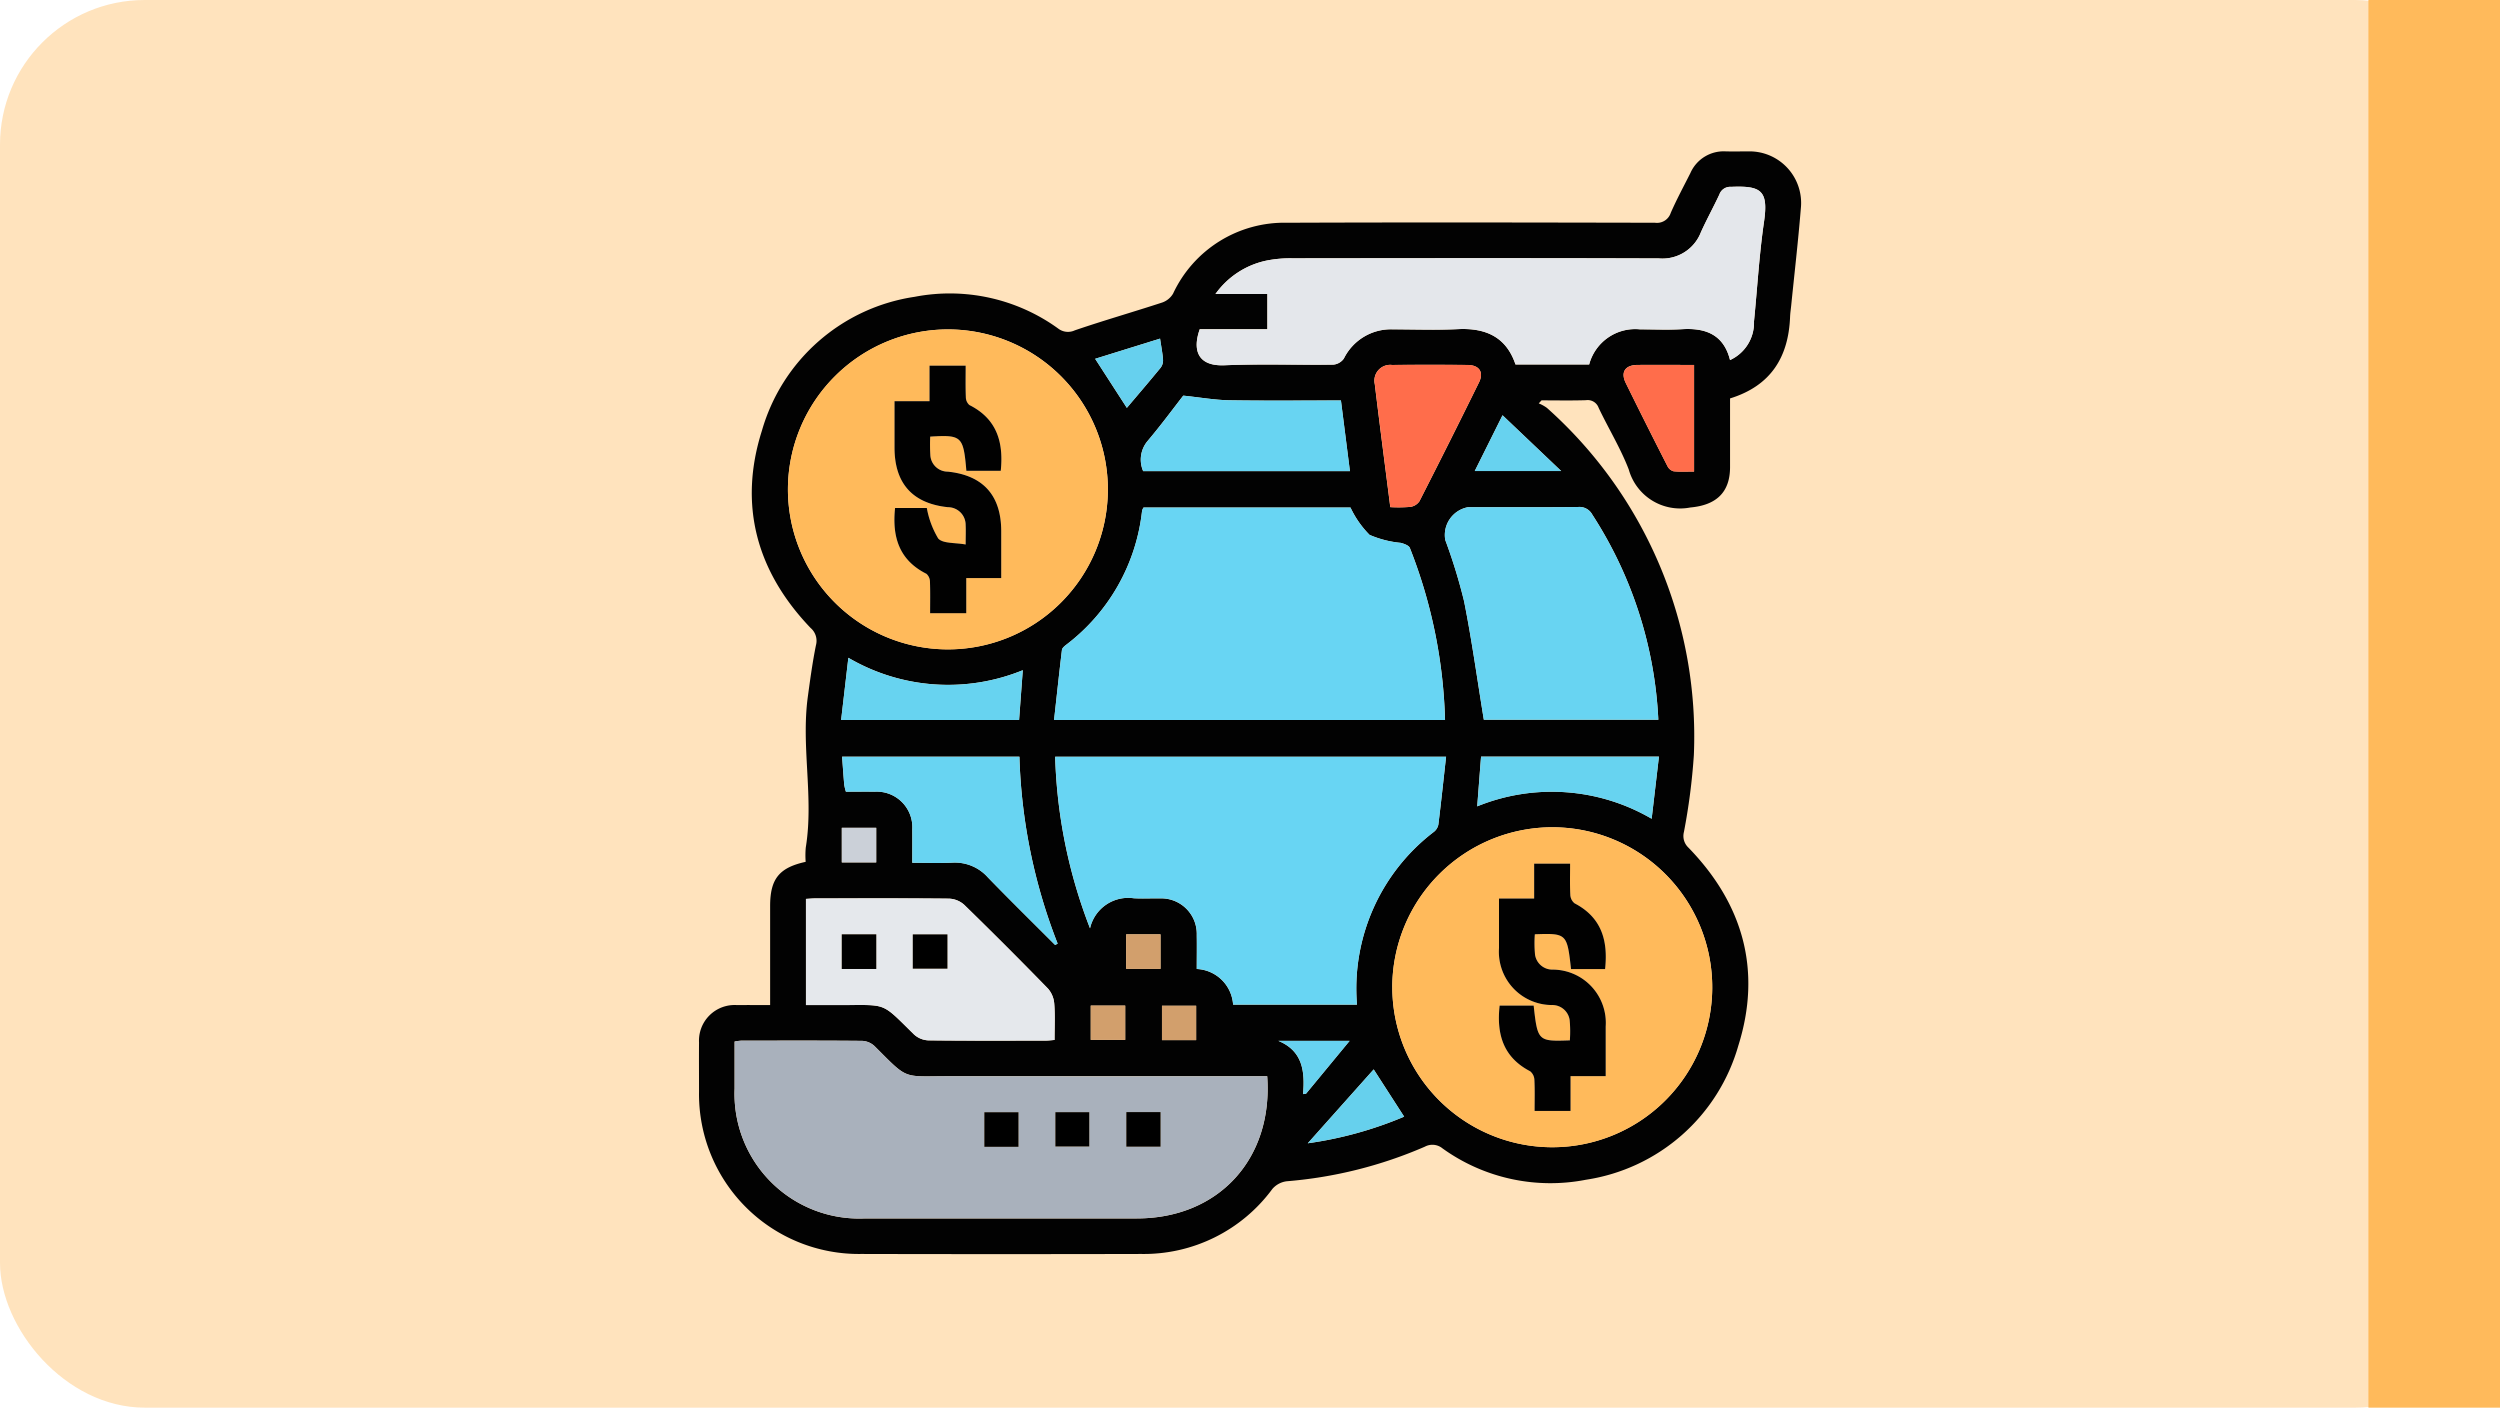 <svg xmlns="http://www.w3.org/2000/svg" width="190" height="106.981" viewBox="0 0 190 106.981"><g transform="translate(-180 -4397.009)"><rect width="190" height="106.981" rx="11" transform="translate(180 4397.009)" fill="#ffba5b" opacity="0.4"/><rect width="10" height="106.981" transform="translate(360 4397.009)" fill="#ffba5b"/><g transform="translate(227.152 4401.929)"><g transform="translate(5.97 6.593)"><path d="M11.378,71.464c0-2.575,0-5.049,0-7.523,0-2.06.681-2.918,2.7-3.361a6.73,6.73,0,0,1,.008-1.079c.621-3.817-.363-7.656.157-11.471.178-1.308.355-2.619.617-3.911a1.285,1.285,0,0,0-.408-1.316c-4.1-4.28-5.494-9.33-3.7-14.987a14.253,14.253,0,0,1,11.61-10.178,14.052,14.052,0,0,1,10.9,2.406,1.223,1.223,0,0,0,1.275.141c2.2-.752,4.435-1.392,6.644-2.115A1.556,1.556,0,0,0,42,17.4a9.33,9.33,0,0,1,8.683-5.391c9.314-.037,18.628-.019,27.943,0a1.1,1.1,0,0,0,1.2-.753c.45-1.027.985-2.017,1.49-3.019a2.762,2.762,0,0,1,2.708-1.651c.562.012,1.126,0,1.688,0a3.921,3.921,0,0,1,4,4.331c-.2,2.467-.485,4.927-.734,7.39-.028.28-.073.559-.083.84-.117,3.073-1.461,5.255-4.563,6.213,0,1.738,0,3.476,0,5.214,0,1.959-1.083,2.9-3.014,3.074a4.055,4.055,0,0,1-4.684-2.886c-.622-1.616-1.541-3.116-2.289-4.687a.886.886,0,0,0-.967-.58c-1.124.036-2.25.012-3.374.012l-.212.23a2.924,2.924,0,0,1,.623.344A33.428,33.428,0,0,1,81.581,52.468a47.7,47.7,0,0,1-.755,5.844,1.206,1.206,0,0,0,.34,1.185c4.157,4.273,5.588,9.335,3.8,15.034A14.257,14.257,0,0,1,73.383,84.74a14.043,14.043,0,0,1-10.9-2.379,1.214,1.214,0,0,0-1.35-.132,33.024,33.024,0,0,1-10.49,2.627,1.72,1.72,0,0,0-1.093.581,12.129,12.129,0,0,1-9.969,4.944q-10.637.025-21.273,0A12.152,12.152,0,0,1,5.974,78.022c0-1.239-.01-2.477,0-3.716a2.708,2.708,0,0,1,2.874-2.84c.812-.007,1.624,0,2.528,0m37.778,5.407h-.967q-11.6,0-23.2,0c-3.609,0-3.057.323-5.672-2.286a1.479,1.479,0,0,0-.937-.4c-3.066-.029-6.131-.018-9.2-.015a3.984,3.984,0,0,0-.5.066c0,1.226,0,2.406,0,3.585a9.475,9.475,0,0,0,9.888,9.858q10.337.005,20.673,0c6.2,0,10.375-4.5,9.916-10.809M62.672,49.8A38.351,38.351,0,0,0,60,36.727c-.078-.194-.44-.323-.693-.389a7.814,7.814,0,0,1-2.371-.608,7.406,7.406,0,0,1-1.451-2.08H39.759a.975.975,0,0,0-.112.246,14.8,14.8,0,0,1-5.783,10.2c-.126.1-.29.24-.307.376-.214,1.767-.4,3.536-.6,5.328ZM55.978,71.436a14.981,14.981,0,0,1,5.856-13.145.935.935,0,0,0,.33-.55c.21-1.7.391-3.395.586-5.15H33.039a39.022,39.022,0,0,0,2.649,13.043,2.976,2.976,0,0,1,3.318-2.285c.673.037,1.35,0,2.025.009A2.7,2.7,0,0,1,43.8,66.135c.015.865,0,1.731,0,2.59a2.9,2.9,0,0,1,2.762,2.711ZM12.73,32.214a12.158,12.158,0,1,0,12.258-12.1,12.185,12.185,0,0,0-12.258,12.1M58.663,70.071A12.158,12.158,0,1,0,70.9,57.951a12.185,12.185,0,0,0-12.241,12.12M84.33,22.445A3.122,3.122,0,0,0,86.152,19.5c.251-2.518.394-5.052.759-7.553.349-2.392-.212-2.762-2.506-2.666a.871.871,0,0,0-.884.578c-.452.966-.968,1.9-1.406,2.873a3.134,3.134,0,0,1-3.189,1.989c-9.283-.033-18.566-.02-27.849-.009a9.185,9.185,0,0,0-2.007.18,6.364,6.364,0,0,0-3.846,2.53h3.944V20.1H44.029c-.541,1.512-.226,2.826,1.884,2.739,2.752-.114,5.513-.014,8.269-.048a1.1,1.1,0,0,0,.8-.465,3.988,3.988,0,0,1,3.7-2.218c1.66,0,3.322.065,4.978-.015,2.118-.1,3.669.611,4.364,2.684h5.6a3.622,3.622,0,0,1,3.863-2.668c1.069,0,2.141.052,3.206-.012,1.807-.108,3.159.43,3.636,2.346M65.618,49.779H78.882a31.394,31.394,0,0,0-5.019-15.59,1.107,1.107,0,0,0-1.082-.577c-2.784.028-5.567.013-8.351.013a2.15,2.15,0,0,0-1.742,2.493,41.275,41.275,0,0,1,1.431,4.661c.591,2.965,1,5.966,1.5,9M14.1,71.464c.946,0,1.814,0,2.682,0,3.539.009,2.986-.264,5.527,2.229a1.715,1.715,0,0,0,1.075.453c2.98.036,5.961.021,8.941.018.214,0,.427-.03.668-.048,0-.952.047-1.853-.022-2.745A1.976,1.976,0,0,0,32.5,70.22q-3.149-3.233-6.381-6.383a1.834,1.834,0,0,0-1.156-.46c-3.374-.036-6.748-.021-10.122-.019-.242,0-.484.025-.742.039ZM33.038,66.9l.191-.107a42.283,42.283,0,0,1-2.905-14.206H16.846c.056.742.1,1.439.164,2.136a3.789,3.789,0,0,0,.126.524c.745,0,1.474-.007,2.2,0a2.708,2.708,0,0,1,2.845,2.87c.008.832,0,1.664,0,2.534,1.086,0,2.069.037,3.047-.01a3.347,3.347,0,0,1,2.7,1.123c1.681,1.732,3.4,3.425,5.108,5.134m9.739-41.751c-.776,1-1.705,2.259-2.716,3.454a2.195,2.195,0,0,0-.332,2.284H55.44l-.683-5.37c-2.883,0-5.69.031-8.5-.015-1.072-.018-2.141-.21-3.485-.352m15.736,8.476a11.25,11.25,0,0,0,1.522-.019,1.02,1.02,0,0,0,.691-.423q2.3-4.5,4.528-9.034c.385-.781.024-1.32-.868-1.329q-2.868-.027-5.736,0a1.2,1.2,0,0,0-1.315,1.456c.373,3.093.777,6.182,1.179,9.349M16.772,49.8H30.3l.281-3.785a15,15,0,0,1-13.257-.944c-.189,1.624-.363,3.123-.55,4.729m62.156,2.783H65.408c-.1,1.253-.191,2.473-.292,3.779a15.044,15.044,0,0,1,13.258.943l.554-4.722M81.6,22.814c-1.5,0-2.9-.012-4.305,0-.938.011-1.292.548-.886,1.375q1.559,3.174,3.171,6.322a.741.741,0,0,0,.464.385c.516.051,1.04.018,1.556.018ZM52.24,81.969a29.1,29.1,0,0,0,7.323-2.023l-2.315-3.592L52.24,81.969M36.081,22.352l2.408,3.727c.837-.99,1.712-2.009,2.563-3.047a.929.929,0,0,0,.187-.6c-.035-.5-.134-.99-.226-1.617l-4.932,1.534m30.96,4.288-2.113,4.241H71.5L67.041,26.64M50,74.185c1.856.767,2.025,2.324,1.881,4.046l.219-.026,3.317-4.02ZM19.441,57.993H16.825v2.63h2.616ZM38.436,68.716h2.611V66.09H38.436Zm-.071,2.789H35.744v2.607h2.621Zm5.391.012h-2.6v2.612h2.6Z" transform="translate(-5.97 -6.593)" fill="#020202"/><path d="M58.451,308.93c.458,6.305-3.715,10.808-9.916,10.809q-10.337,0-20.673,0a9.475,9.475,0,0,1-9.888-9.858c0-1.179,0-2.359,0-3.585a3.985,3.985,0,0,1,.5-.066c3.066,0,6.132-.015,9.2.015a1.479,1.479,0,0,1,.937.4c2.615,2.609,2.064,2.282,5.672,2.286q11.6.015,23.2,0h.967m-21.5,5.367h2.6v-2.628h-2.6Zm5.4-.024h2.577v-2.608H42.351Zm5.392.012h2.6v-2.628h-2.6Z" transform="translate(-15.265 -238.652)" fill="#a9b1bc"/><path d="M155.34,142.721H125.622c.2-1.792.39-3.562.6-5.328.017-.137.181-.277.307-.377a14.8,14.8,0,0,0,5.783-10.2.985.985,0,0,1,.112-.246h15.726a7.394,7.394,0,0,0,1.451,2.08,7.816,7.816,0,0,0,2.371.608c.254.066.615.195.693.389a38.357,38.357,0,0,1,2.671,13.074" transform="translate(-98.638 -99.513)" fill="#68d5f3"/><path d="M148.937,229.4h-9.414a2.9,2.9,0,0,0-2.762-2.711c0-.859.012-1.725,0-2.59a2.7,2.7,0,0,0-2.768-2.777c-.675-.013-1.352.029-2.025-.009a2.976,2.976,0,0,0-3.318,2.285A39.023,39.023,0,0,1,126,210.56H155.71c-.2,1.755-.376,3.455-.586,5.15a.934.934,0,0,1-.33.55,14.98,14.98,0,0,0-5.856,13.144" transform="translate(-98.928 -164.561)" fill="#68d5f3"/><path d="M35.946,78.64A12.158,12.158,0,1,1,48,90.861,12.178,12.178,0,0,1,35.946,78.64m13.562-1.352H52.12c.228-2.2-.311-3.959-2.382-5a.8.8,0,0,1-.271-.6c-.031-.8-.013-1.608-.013-2.393H46.707V72H44.051c0,1.23,0,2.384,0,3.538,0,2.714,1.373,4.239,4.06,4.519a1.346,1.346,0,0,1,1.336,1.354c.026.438,0,.878,0,1.477-.8-.15-1.725-.052-2.085-.457A6.83,6.83,0,0,1,46.5,80.11H44.088c-.233,2.2.313,3.958,2.383,5a.806.806,0,0,1,.269.6c.031.8.012,1.609.012,2.392H49.5v-2.67h2.656c0-1.219,0-2.393,0-3.568,0-2.709-1.377-4.24-4.06-4.518a1.325,1.325,0,0,1-1.328-1.272,13.76,13.76,0,0,1-.009-1.391c2.4-.142,2.521-.029,2.748,2.6" transform="translate(-29.186 -53.019)" fill="#ffba5b"/><path d="M239.619,246.445a12.158,12.158,0,1,1,12.074,12.2,12.18,12.18,0,0,1-12.074-12.2m16.167-1.347c.236-2.163-.267-3.925-2.317-4.994a.878.878,0,0,1-.326-.648c-.039-.8-.015-1.606-.015-2.365H250.4v2.647h-2.672c0,1.307,0,2.54,0,3.773a4.045,4.045,0,0,0,4,4.323,1.331,1.331,0,0,1,1.369,1.132,9.415,9.415,0,0,1,.016,1.553c-2.422.087-2.448.062-2.75-2.641h-2.587c-.242,2.164.268,3.922,2.318,4.989a.882.882,0,0,1,.324.653c.039.8.015,1.605.015,2.364h2.732v-2.647h2.672c0-1.307,0-2.54,0-3.773a4.048,4.048,0,0,0-4-4.323,1.332,1.332,0,0,1-1.37-1.132,9.415,9.415,0,0,1-.016-1.553c2.424-.086,2.448-.062,2.751,2.642Z" transform="translate(-186.926 -182.966)" fill="#ffba5b"/><path d="M214.234,31.631c-.477-1.916-1.829-2.455-3.636-2.346-1.065.064-2.137.011-3.206.012a3.622,3.622,0,0,0-3.863,2.668h-5.6c-.695-2.073-2.245-2.786-4.364-2.684-1.656.08-3.319.02-4.978.015a3.988,3.988,0,0,0-3.7,2.218,1.1,1.1,0,0,1-.8.465c-2.756.034-5.517-.065-8.269.049-2.11.087-2.425-1.227-1.884-2.739h5.139v-2.68h-3.945a6.364,6.364,0,0,1,3.846-2.53,9.174,9.174,0,0,1,2.007-.181c9.283-.011,18.566-.024,27.849.009a3.134,3.134,0,0,0,3.189-1.989c.438-.972.955-1.907,1.406-2.873a.871.871,0,0,1,.884-.578c2.295-.1,2.856.274,2.506,2.666-.365,2.5-.508,5.035-.759,7.553a3.122,3.122,0,0,1-1.822,2.944" transform="translate(-135.873 -15.779)" fill="#e4e7eb"/><path d="M260.19,142.567c-.495-3.033-.907-6.034-1.5-9a41.305,41.305,0,0,0-1.431-4.661A2.15,2.15,0,0,1,259,126.414c2.784,0,5.568.014,8.351-.013a1.107,1.107,0,0,1,1.082.577,31.393,31.393,0,0,1,5.019,15.59Z" transform="translate(-200.542 -99.381)" fill="#68d4f2"/><path d="M42.021,266.391v-8.067c.258-.014.5-.039.742-.039,3.374,0,6.748-.017,10.122.019a1.834,1.834,0,0,1,1.156.46q3.233,3.149,6.381,6.383a1.976,1.976,0,0,1,.471,1.152c.069.892.022,1.793.022,2.745-.241.018-.455.048-.668.048-2.98,0-5.961.018-8.941-.018a1.715,1.715,0,0,1-1.075-.453c-2.54-2.493-1.988-2.22-5.527-2.229-.868,0-1.736,0-2.682,0m2.721-2.741h2.623v-2.634H44.742Zm5.4-.025h2.633v-2.6H50.141Z" transform="translate(-33.891 -201.519)" fill="#e5e8ec"/><path d="M70.39,224.855c-1.7-1.709-3.426-3.4-5.108-5.134a3.346,3.346,0,0,0-2.7-1.123c-.979.046-1.961.01-3.047.01,0-.87.007-1.7,0-2.534a2.708,2.708,0,0,0-2.845-2.87c-.729-.009-1.458,0-2.2,0a3.79,3.79,0,0,1-.126-.524c-.061-.7-.109-1.394-.164-2.136H67.675a42.277,42.277,0,0,0,2.905,14.206l-.191.107" transform="translate(-43.322 -164.547)" fill="#68d4f2"/><path d="M158.13,88.874c1.344.142,2.413.335,3.485.352,2.805.046,5.612.016,8.5.016l.683,5.37H155.083a2.2,2.2,0,0,1,.332-2.284c1.011-1.195,1.94-2.459,2.716-3.454" transform="translate(-121.323 -70.318)" fill="#68d4f2"/><path d="M234.855,89.3c-.4-3.166-.806-6.256-1.179-9.349a1.2,1.2,0,0,1,1.315-1.456q2.868-.027,5.736,0c.892.008,1.253.548.868,1.329q-2.234,4.532-4.528,9.034a1.02,1.02,0,0,1-.691.423,11.249,11.249,0,0,1-1.522.019" transform="translate(-182.312 -62.272)" fill="#ff6d4b"/><path d="M53.868,181.95c.187-1.606.361-3.105.55-4.729a15,15,0,0,0,13.257.944c-.1,1.317-.188,2.532-.282,3.785Z" transform="translate(-43.066 -138.741)" fill="#67d3f0"/><path d="M282.048,210.53l-.554,4.722a15.042,15.042,0,0,0-13.257-.943l.292-3.779Z" transform="translate(-209.09 -164.538)" fill="#67d3f0"/><path d="M322.907,78.505v8.106c-.516,0-1.041.032-1.556-.018a.743.743,0,0,1-.464-.385q-1.605-3.151-3.171-6.322c-.406-.827-.053-1.364.886-1.375,1.4-.016,2.808,0,4.305,0" transform="translate(-247.282 -62.284)" fill="#ff6d4b"/><path d="M211.141,321.538l5.007-5.615,2.315,3.592a29.1,29.1,0,0,1-7.323,2.023" transform="translate(-164.871 -246.162)" fill="#66d0ed"/><path d="M139.489,71.2l4.932-1.534c.093.628.191,1.12.226,1.617a.925.925,0,0,1-.187.6c-.851,1.038-1.725,2.057-2.563,3.047L139.489,71.2" transform="translate(-109.378 -55.445)" fill="#66d0ee"/><path d="M269.513,95.487l4.458,4.241H267.4l2.113-4.241" transform="translate(-208.442 -75.439)" fill="#67d2ef"/><path d="M201.229,306.31h5.417l-3.317,4.02-.219.026c.145-1.723-.025-3.28-1.881-4.046" transform="translate(-157.194 -238.717)" fill="#67d2f0"/><rect width="2.616" height="2.63" transform="translate(10.855 51.401)" fill="#cbd0d8"/><rect width="2.611" height="2.626" transform="translate(32.466 59.497)" fill="#d29f6c"/><rect width="2.621" height="2.607" transform="translate(29.774 64.912)" fill="#d29f6c"/><rect width="2.596" height="2.612" transform="translate(35.19 64.925)" fill="#d29f6c"/><rect width="2.597" height="2.628" transform="translate(21.687 73.017)"/><rect width="2.577" height="2.608" transform="translate(27.086 73.013)"/><rect width="2.602" height="2.628" transform="translate(32.478 73.006)"/><path d="M77.3,86.761c-.227-2.632-.344-2.746-2.748-2.6a13.76,13.76,0,0,0,.009,1.391,1.325,1.325,0,0,0,1.328,1.272c2.684.277,4.058,1.808,4.06,4.518,0,1.175,0,2.349,0,3.568H77.292v2.67H74.545c0-.783.018-1.589-.012-2.392a.806.806,0,0,0-.269-.6c-2.07-1.038-2.616-2.8-2.383-5h2.414a6.83,6.83,0,0,0,.865,2.316c.359.4,1.285.307,2.085.457,0-.6.021-1.039,0-1.477A1.346,1.346,0,0,0,75.9,89.526c-2.687-.28-4.058-1.805-4.06-4.519,0-1.154,0-2.308,0-3.538H74.5v-2.7h2.747c0,.784-.018,1.589.013,2.393a.8.8,0,0,0,.271.6c2.071,1.039,2.61,2.8,2.382,5Z" transform="translate(-56.978 -62.492)" fill="#010101"/><path d="M283.584,254.6H281c-.3-2.7-.327-2.728-2.751-2.642a9.415,9.415,0,0,0,.016,1.553,1.332,1.332,0,0,0,1.37,1.132,4.048,4.048,0,0,1,4,4.323c0,1.232,0,2.465,0,3.773h-2.672v2.647h-2.732c0-.758.024-1.563-.015-2.364a.882.882,0,0,0-.324-.653c-2.05-1.067-2.56-2.825-2.318-4.989h2.587c.3,2.7.328,2.729,2.75,2.641a9.415,9.415,0,0,0-.016-1.553,1.331,1.331,0,0,0-1.369-1.132,4.045,4.045,0,0,1-4-4.323c0-1.232,0-2.465,0-3.773h2.672v-2.647h2.732c0,.759-.024,1.563.015,2.365a.877.877,0,0,0,.326.648c2.05,1.069,2.553,2.831,2.317,4.994" transform="translate(-214.724 -192.466)" fill="#010101"/><rect width="2.623" height="2.634" transform="translate(10.852 59.496)"/><rect width="2.633" height="2.604" transform="translate(16.25 59.501)"/></g></g></g></svg>